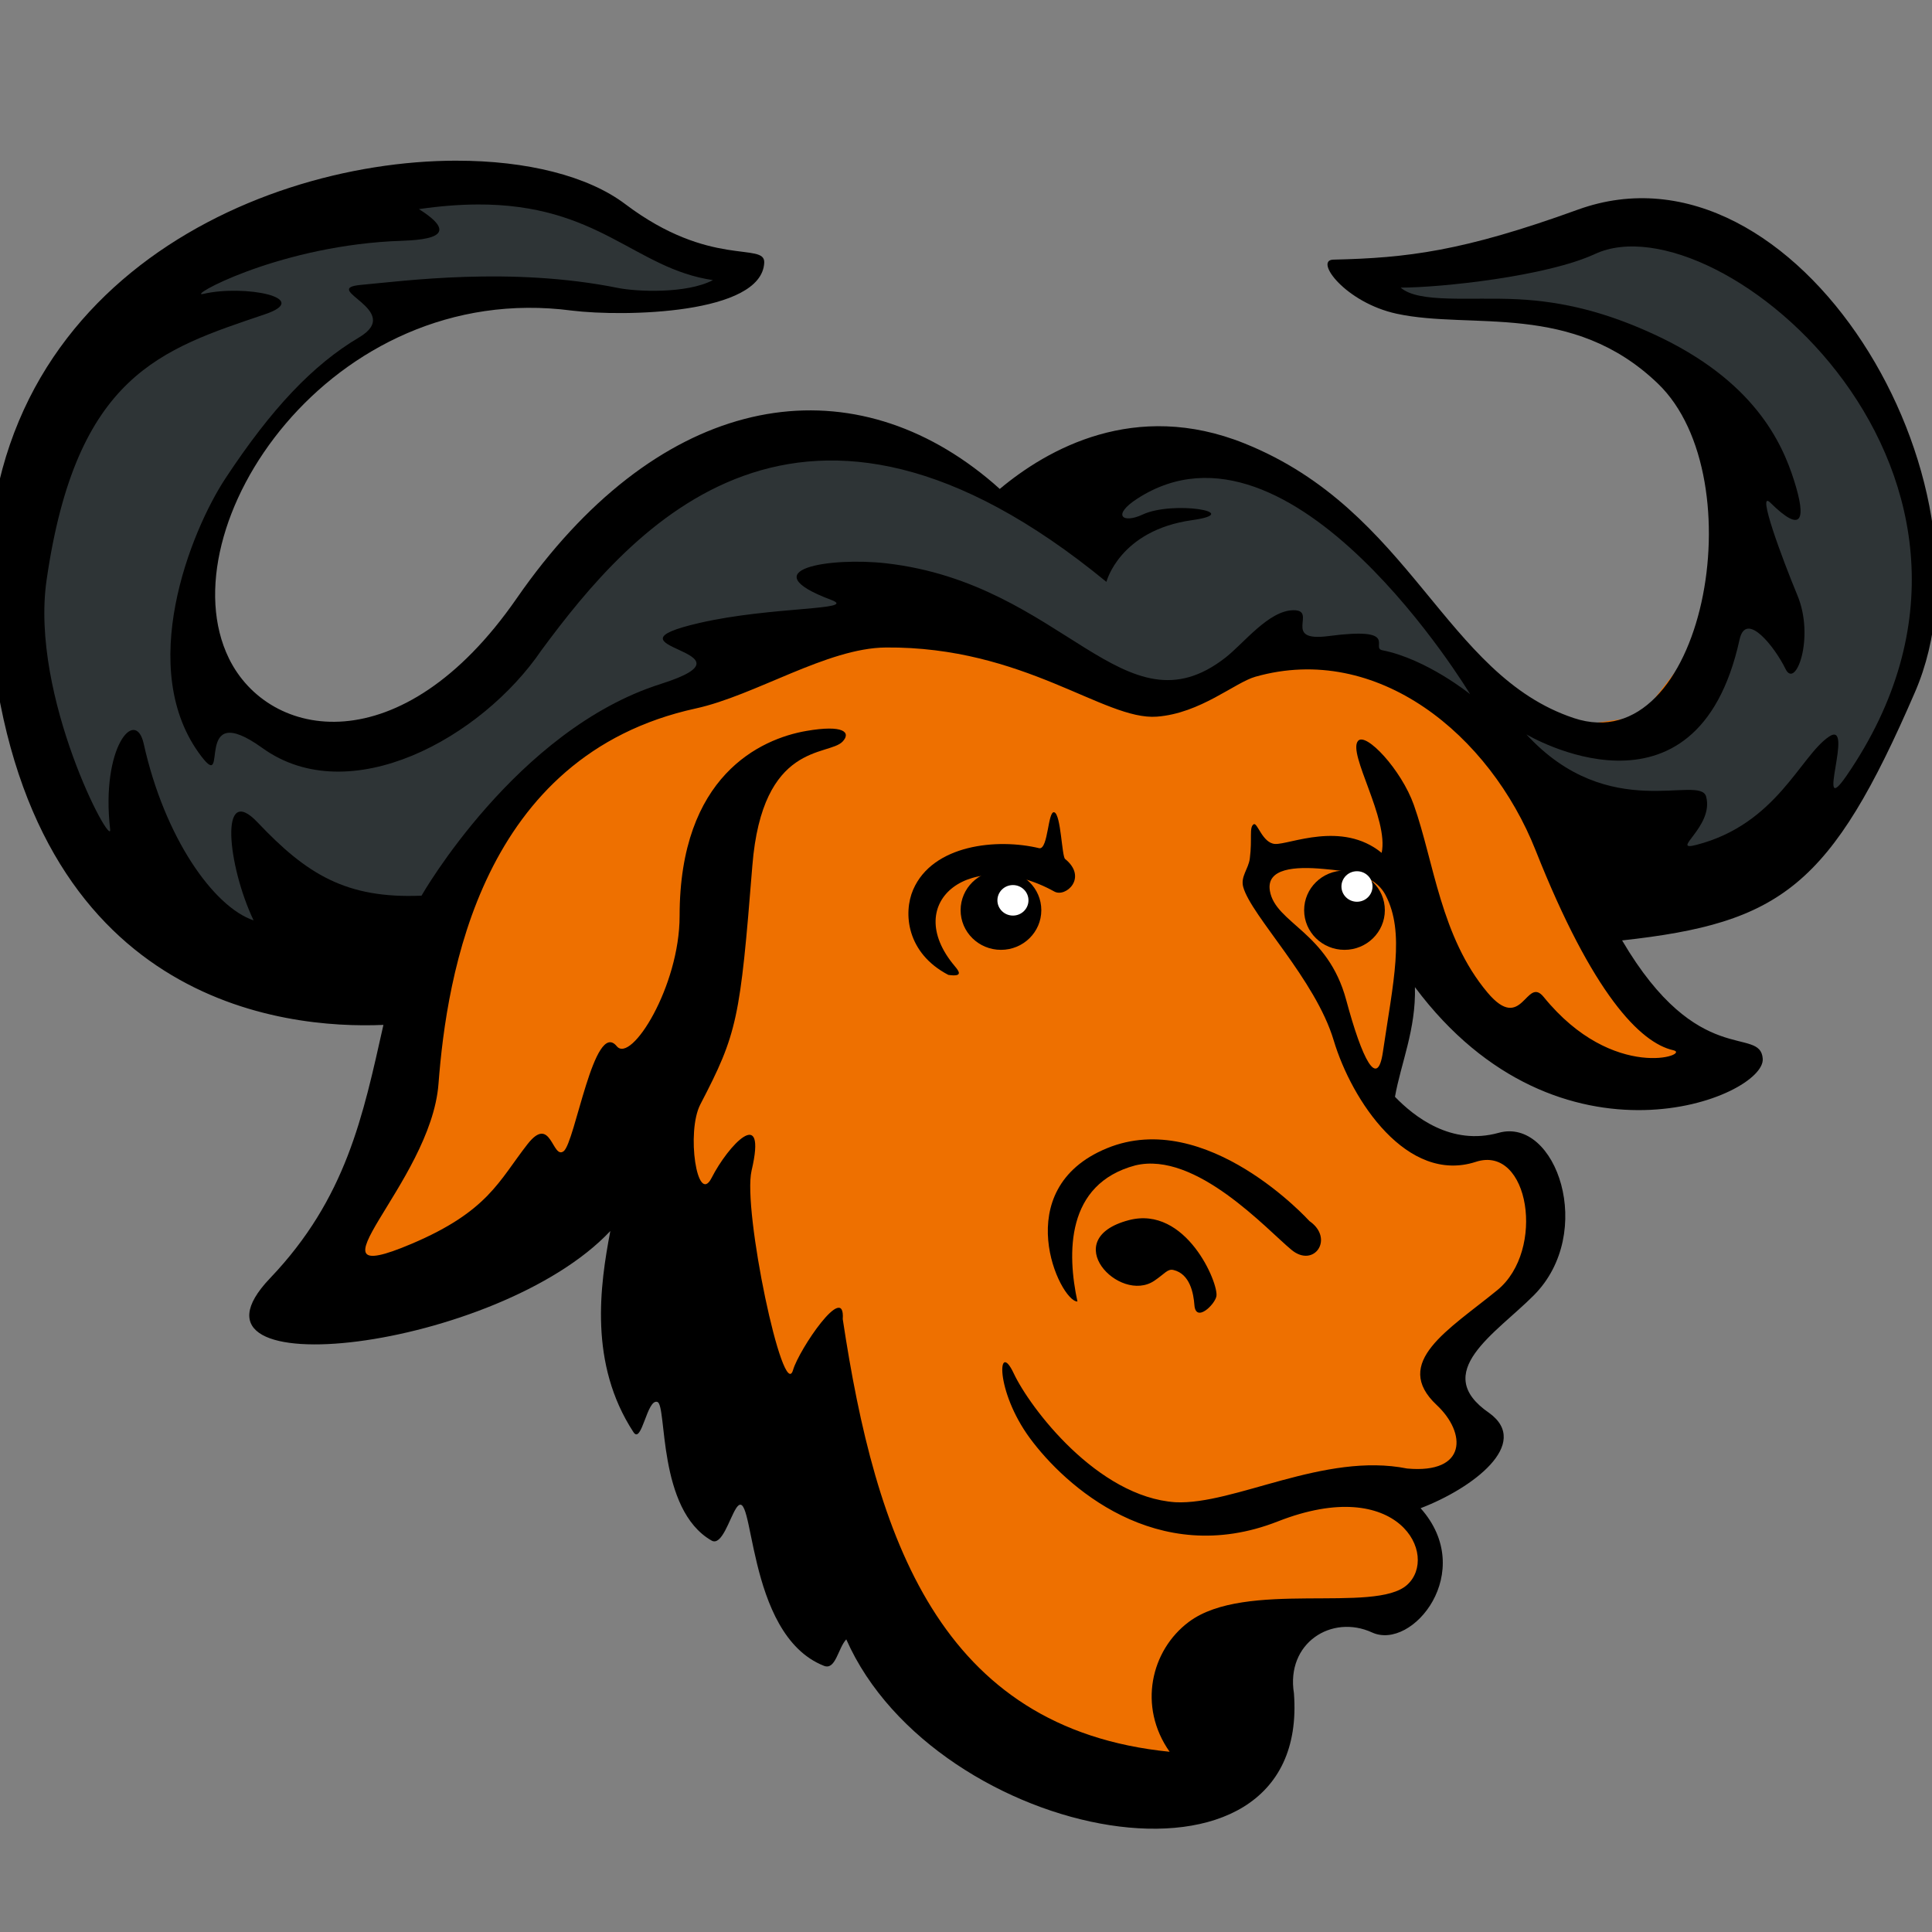 <?xml version="1.0" encoding="UTF-8" standalone="no"?>
<!-- Created with Inkscape (http://www.inkscape.org/) -->

<svg
   xmlns:dc="http://purl.org/dc/elements/1.1/"
   xmlns:cc="http://creativecommons.org/ns#"
   xmlns:rdf="http://www.w3.org/1999/02/22-rdf-syntax-ns#"
   xmlns:svg="http://www.w3.org/2000/svg"
   xmlns="http://www.w3.org/2000/svg"
   xmlns:sodipodi="http://sodipodi.sourceforge.net/DTD/sodipodi-0.dtd"
   xmlns:inkscape="http://www.inkscape.org/namespaces/inkscape"
   id="svg3189"
   height="14"
   width="14"
   version="1.1"
   inkscape:version="0.91 r13725"
   sodipodi:docname="gnu.svg"
   inkscape:export-filename="/home/josh/Code/unixporn/resources/Flairs/gnu.png"
   inkscape:export-xdpi="90"
   inkscape:export-ydpi="90">
  <rect width="100%" height="100%" fill="#808080" stroke="none"/>
  <defs
     id="defs31" />
  <sodipodi:namedview
     pagecolor="#ffffff"
     bordercolor="#666666"
     borderopacity="1"
     objecttolerance="10"
     gridtolerance="10"
     guidetolerance="10"
     inkscape:pageopacity="0"
     inkscape:pageshadow="2"
     inkscape:window-width="1580"
     inkscape:window-height="840"
     id="namedview29"
     showgrid="false"
     inkscape:zoom="20.569382"
     inkscape:cx="9.1464204"
     inkscape:cy="4.9086611"
     inkscape:window-x="10"
     inkscape:window-y="50"
     inkscape:window-maximized="0"
     inkscape:current-layer="svg3189" />
  <g
     transform="matrix(0.057,0,0,0.056,10.143,-21.635)"
     id="g5206">
    <path
       style="fill:none"
       inkscape:connector-curvature="0"
       d="M -49.323,507.53 Z"
       id="path5140" />
    <path
       style="fill:#ffffff"
       inkscape:connector-curvature="0"
       d="m -136.75,423.46 c -6.74,0.47 -24.021,10.684 -24.743,15.557 -0.388,2.622 5.128,-2.114 7.92,-1.435 3.332,0.811 5.844,3.678 6.354,0.83 1.904,-10.634 13.526,-15.165 10.469,-14.952 z"
       id="path5142" />
    <path
       style="fill:#ee7000"
       inkscape:connector-curvature="0"
       d="m -123.84,508.4 -5.559,22.206 -8.338,19.43 4.765,4.759 19.455,-7.534 11.911,-8.327 6.353,8.327 9.926,20.223 12.309,22.602 14.294,17.844 17.47,6.741 14.691,0.793 11.912,-15.465 3.97,-5.155 9.529,0 2.779,-3.172 1.588,-4.362 -2.382,-5.551 -0.397,-3.965 6.75,-0.793 1.588,-5.948 -3.573,-5.948 2.779,-7.534 5.559,-3.965 4.367,-6.741 -0.794,-8.724 -3.176,-3.172 -6.353,-0.793 -5.956,-1.983 -5.162,-3.569 1.588,-5.551 1.985,-13.482 6.75,6.344 13.897,9.12 14.691,0.397 3.176,-3.172 -7.147,-6.344 -7.544,-11.103 14.691,-3.965 13.897,-8.724 10.323,-15.861 2.382,-17.051 -5.559,-20.223 -7.941,-12.292 -15.882,-13.086 -17.073,1.983 -16.279,4.759 -8.338,-0.397 2.382,3.965 11.514,1.982 10.323,0.793 13.897,5.551 7.941,15.465 -0.794,12.689 -2.382,10.31 -6.353,8.327 -8.338,1.19 -11.514,-5.948 -11.514,-13.482 -16.279,-13.482 -14.294,-3.965 -13.103,4.362 -5.956,3.172 -9.529,-5.948 -20.647,-2.776 -11.912,3.569 -10.72,8.327 -8.338,10.31 -9.529,11.499 -9.926,5.948 -14.294,-1.19 -8.338,-7.534 0,-13.085 3.574,-11.896 6.353,-9.913 7.941,-7.534 13.103,-6.345 13.5,-0.396 14.691,0.396 10.323,-3.965 -11.911,-3.172 -11.514,-5.155 -12.309,-3.172 -13.897,1.983 -18.661,7.138 -13.5,9.517 -9.529,17.051 -2.382,17.447 -0.397,9.913 2.779,12.689 5.956,11.896 10.72,11.499 14.294,3.569 12.706,-1.586 z"
       id="path5144" />
    <path
       style="fill:#000000"
       inkscape:connector-curvature="0"
       d="m -119.92,407.13 c -26.77,0.025 -63.744,17.891 -59.203,61.977 4.857,47.153 37.278,50.41 49.919,49.853 -2.598,11.781 -4.71,22.429 -14.409,32.777 -13.602,14.511 28.992,9.326 43.257,-6.106 -1.321,7.051 -2.748,17.163 2.937,26.027 1.059,1.652 1.724,-4.393 3.05,-3.906 1.239,0.454 -0.04,13.912 6.886,17.937 1.283,0.746 2.263,-2.792 3.087,-4.131 2.445,-3.972 1.007,16.259 11.202,20.34 1.485,0.594 1.778,-2.277 2.833,-3.427 11.318,26.124 59.062,35.674 56.91,6.974 -1.028,-6.5 4.798,-10.26 9.936,-7.865 5.138,2.395 13.36,-7.871 6.167,-16.081 6.617,-2.566 14.113,-8.345 8.729,-12.318 -7.548,-5.26 0.822,-10.276 5.657,-15.221 7.944,-8.123 2.837,-23.106 -4.458,-21.035 -6.06,1.72 -10.782,-2.131 -13.185,-4.659 0.751,-4.327 2.676,-8.709 2.538,-14.19 18.42,25.101 44.547,14.22 44.216,9.271 -0.29,-4.345 -8.186,1.48 -17.878,-15.318 20.205,-2.265 26.537,-6.943 37.241,-32.148 11.505,-27.092 -14.989,-72.698 -42.875,-62.411 -14.63,5.397 -21.703,6.247 -31.089,6.466 -2.459,0.057 1.546,5.57 8.085,7.004 9.535,2.092 22.28,-1.619 33.179,9.025 12.529,12.235 5.808,48.862 -10.662,43.298 -16.471,-5.564 -20.587,-26.845 -41.901,-35.553 -13.921,-5.688 -25.049,0.747 -31.096,5.897 -1.047,-0.967 -2.147,-1.885 -3.297,-2.754 -17.924,-13.546 -40.561,-8.879 -58.131,16.935 -14.654,21.529 -31.522,18.271 -36.574,7.738 -8.096,-16.879 12.841,-49.109 43.602,-44.997 6.672,0.829 24.142,0.478 24.457,-6.196 0.129,-2.732 -6.82,0.759 -17.676,-7.588 -4.74,-3.645 -12.529,-5.621 -21.453,-5.613 z m 54.565,62.994 c 17.647,-0.149 27.788,9.465 34.476,8.95 5.537,-0.426 9.921,-4.414 12.527,-5.166 15.499,-4.474 29.803,7.503 35.631,22.475 7.237,18.593 13.308,24.903 17.496,25.855 2.367,0.538 -7.604,4.225 -16.477,-6.892 -2.237,-2.802 -2.7,4.806 -7.14,-0.57 -5.954,-7.209 -6.795,-16.889 -9.365,-24.277 -1.586,-4.559 -6.125,-9.509 -7.106,-8.274 -1.313,1.651 3.946,10.077 3.015,14.474 -5.059,-4.211 -11.737,-1.04 -13.556,-1.153 -1.6,-0.1 -2.247,-2.839 -2.711,-2.549 -0.613,0.383 -0.162,1.862 -0.496,4.441 -0.177,1.366 -1.205,2.335 -0.833,3.691 1.026,3.737 9.183,11.954 11.495,19.822 2.302,7.832 9.354,18.619 18.073,15.73 6.793,-2.251 8.901,11.467 2.735,16.598 -6.166,5.131 -13.488,9.362 -7.703,14.877 3.768,3.592 3.896,8.921 -3.769,8.209 -10.532,-2.151 -21.98,4.736 -29.455,4.363 -9.934,-0.684 -18.498,-12.225 -20.554,-16.673 -2.055,-4.447 -2.4,2.224 2.053,8.381 4.453,6.158 16.102,16.934 31.516,10.776 15.414,-6.157 20.55,4.446 16.44,8.209 -4.111,3.763 -20.554,-0.684 -27.747,4.789 -4.822,3.669 -6.504,10.946 -2.443,16.808 -29.35,-2.987 -37.389,-27.889 -41.556,-55.982 0.337,-4.953 -5.563,3.94 -6.317,6.578 -1.246,4.36 -6.445,-20.732 -5.275,-25.795 2.007,-8.686 -2.981,-3.269 -5.08,0.935 -1.839,3.682 -3.248,-5.958 -1.431,-9.511 4.703,-9.197 5.052,-11.026 6.609,-30.876 1.264,-16.12 9.687,-14.127 11.479,-16.074 1.088,-1.182 0.147,-2.21 -4.623,-1.369 -5.823,1.026 -16.103,5.816 -16.103,23.946 0,9.093 -6.158,19.129 -7.988,16.852 -2.871,-3.574 -5.305,12.494 -6.759,13.59 -1.454,1.095 -1.578,-4.836 -4.593,-0.913 -3.629,4.723 -4.987,8.682 -14.746,12.894 -14.591,6.297 2.459,-7.777 3.432,-20.699 1.056,-14.023 5.376,-42.505 32.707,-48.581 7.557,-1.68 16.693,-7.824 24.143,-7.888 z m 55.671,28.656 c 2.974,0.282 6.448,0.6 7.887,3.395 2.481,4.819 0.971,11.215 -0.349,20.328 -0.693,4.784 -2.619,0.961 -4.658,-6.761 -2.334,-8.837 -8.997,-9.925 -9.703,-14.122 -0.495,-2.945 3.227,-3.181 6.823,-2.84 z"
       id="path5146" />
    <path
       style="fill:#000000"
       inkscape:connector-curvature="0"
       transform="matrix(0.252,0,0,0.252,249.804,39.758)"
       d="m -1172.1,1842.7 c 0,11.243 -9.114,20.357 -20.357,20.357 -11.243,0 -20.357,-9.114 -20.357,-20.357 0,-11.243 9.114,-20.357 20.357,-20.357 11.243,0 20.357,9.114 20.357,20.357 z"
       id="path5148" />
    <path
       style="fill:#000000"
       inkscape:connector-curvature="0"
       d="m -57.384,512.49 c 1.913,0.286 1.373,-0.458 0.814,-1.133 -6.975,-8.419 2.199,-15.551 12.662,-9.652 1.443,0.814 4.286,-1.803 1.364,-4.218 -0.414,-0.342 -0.526,-5.725 -1.361,-6.033 -0.834,-0.308 -0.77,4.773 -1.902,4.648 -5.381,-1.328 -13.572,-0.471 -16.051,5.36 -1.286,3.026 -0.834,8.212 4.474,11.029 z"
       id="path5150" />
    <path
       style="fill:#000000"
       inkscape:connector-curvature="0"
       d="m -11.485,544.34 c 0,0 -13.067,-14.719 -25.741,-9.416 -12.674,5.303 -5.974,19.833 -3.747,19.833 -1.31,-6.175 -1.524,-15.213 7.365,-17.618 7.707,-1.882 16.752,8.346 19.867,10.947 2.853,2.382 5.469,-1.484 2.256,-3.746 z"
       id="path5152" />
    <path
       style="fill:#000000"
       inkscape:connector-curvature="0"
       d="m -23.307,554.08 c 0.32,-1.615 -3.847,-11.81 -11.143,-9.85 -9.098,2.444 -1.188,10.865 3.239,7.846 1.336,-0.911 1.693,-1.583 2.441,-1.402 2.108,0.51 2.555,3.023 2.667,4.542 0.171,2.32 2.578,-0.035 2.796,-1.136 z"
       id="path5154" />
    <path
       style="fill:none"
       inkscape:connector-curvature="0"
       d="M -44.36,498.84 Z"
       id="path5156" />
    <path
       style="fill:#000000"
       inkscape:connector-curvature="0"
       transform="matrix(0.252,0,0,0.252,293.476,39.758)"
       d="m -1172.1,1842.7 c 0,11.243 -9.114,20.357 -20.357,20.357 -11.243,0 -20.357,-9.114 -20.357,-20.357 0,-11.243 9.114,-20.357 20.357,-20.357 11.243,0 20.357,9.114 20.357,20.357 z"
       id="path5158" />
    <path
       style="fill:#ffffff"
       inkscape:connector-curvature="0"
       transform="matrix(0.097,0,0,0.097,66.495,324.099)"
       d="m -1172.1,1842.7 c 0,11.243 -9.114,20.357 -20.357,20.357 -11.243,0 -20.357,-9.114 -20.357,-20.357 0,-11.243 9.114,-20.357 20.357,-20.357 11.243,0 20.357,9.114 20.357,20.357 z"
       id="path5160" />
    <path
       style="fill:#ffffff"
       inkscape:connector-curvature="0"
       transform="matrix(0.097,0,0,-0.097,110.232,679.792)"
       d="m -1172.1,1842.7 c 0,11.243 -9.114,20.357 -20.357,20.357 -11.243,0 -20.357,-9.114 -20.357,-20.357 0,-11.243 9.114,-20.357 20.357,-20.357 11.243,0 20.357,9.114 20.357,20.357 z"
       id="path5162" />
    <path
       style="fill:#2e3436"
       inkscape:connector-curvature="0"
       d="m -117.31,412.8 c -2.218,0.012 -4.664,0.198 -7.381,0.599 6.589,4.214 -1.136,4.019 -3.552,4.16 -15.01,0.879 -26.135,7.353 -23.851,6.81 5.194,-1.234 13.963,0.522 7.838,2.634 -13.191,4.55 -24.001,7.811 -27.769,34.393 -2.138,15.084 8.393,35.042 8.078,32.245 -1.192,-10.571 3.22,-15.873 4.271,-11.053 2.645,12.133 8.883,21.113 13.967,22.847 -3.321,-7.098 -4.407,-17.962 0.51,-12.677 6.248,6.717 11.26,9.888 20.838,9.481 0,0 12.02,-21.465 30.414,-27.396 13.521,-4.36 -8.8,-4.675 4.923,-7.895 9.151,-2.147 20.249,-1.644 16.755,-2.978 -10.382,-3.963 -0.065,-5.56 6.991,-4.737 22.641,2.64 30.246,22.411 43.108,12.213 2.361,-1.872 5.508,-6.11 8.655,-6.144 3.147,-0.033 -1.593,4.158 4.473,3.345 9.139,-1.225 5.3,1.528 6.819,1.833 5.647,1.134 11.172,5.687 11.172,5.687 0,0 -22.609,-38.259 -42.306,-25.306 -3.277,2.155 -1.872,3.273 0.669,2.063 3.877,-1.845 13.074,-0.244 6.292,0.723 -9.225,1.316 -10.894,7.987 -10.894,7.987 -38.831,-32.448 -60.277,-7.074 -71.828,8.852 -7.607,11.371 -24.379,20.769 -35.472,12.647 -9.032,-6.613 -4.12,5.921 -7.755,1.085 -8.442,-11.229 -1.363,-29.153 3.065,-35.987 5.851,-9.031 11.122,-14.696 16.979,-18.229 5.857,-3.534 -5.166,-6.306 0.277,-6.802 5.443,-0.497 19.007,-2.392 32.655,0.404 2.305,0.472 8.699,0.786 12.056,-1.018 -9.961,-1.482 -14.466,-9.865 -29.995,-9.788 z"
       id="path5164" />
    <path
       style="fill:#2e3436"
       inkscape:connector-curvature="0"
       d="m 16.106,481.37 c 0,0 21.616,13.145 27.097,-12.276 0.822,-3.811 4.502,1.006 5.843,3.81 1.295,2.706 3.729,-4.084 1.519,-9.506 -1.957,-4.803 -5.246,-13.814 -3.453,-12.013 4.11,4.129 4.579,2.147 3.028,-2.841 -1.55,-4.988 -5.12,-12.981 -17.807,-18.94 -5.945,-2.792 -11.394,-4.244 -17.387,-4.543 -5.992,-0.3 -12.527,0.552 -14.828,-1.504 5.086,0 18.551,-1.449 24.706,-4.354 15.728,-7.423 58.032,28.871 32,67.481 -4.176,6.194 1.125,-7.362 -2.27,-5.01 -3.666,2.54 -6.636,11.3 -16.822,13.987 -3.53,0.932 2.239,-2.329 1.224,-6.232 -0.775,-2.98 -12.336,3.604 -22.851,-8.059 z"
       id="path5166" />
  </g>
</svg>
